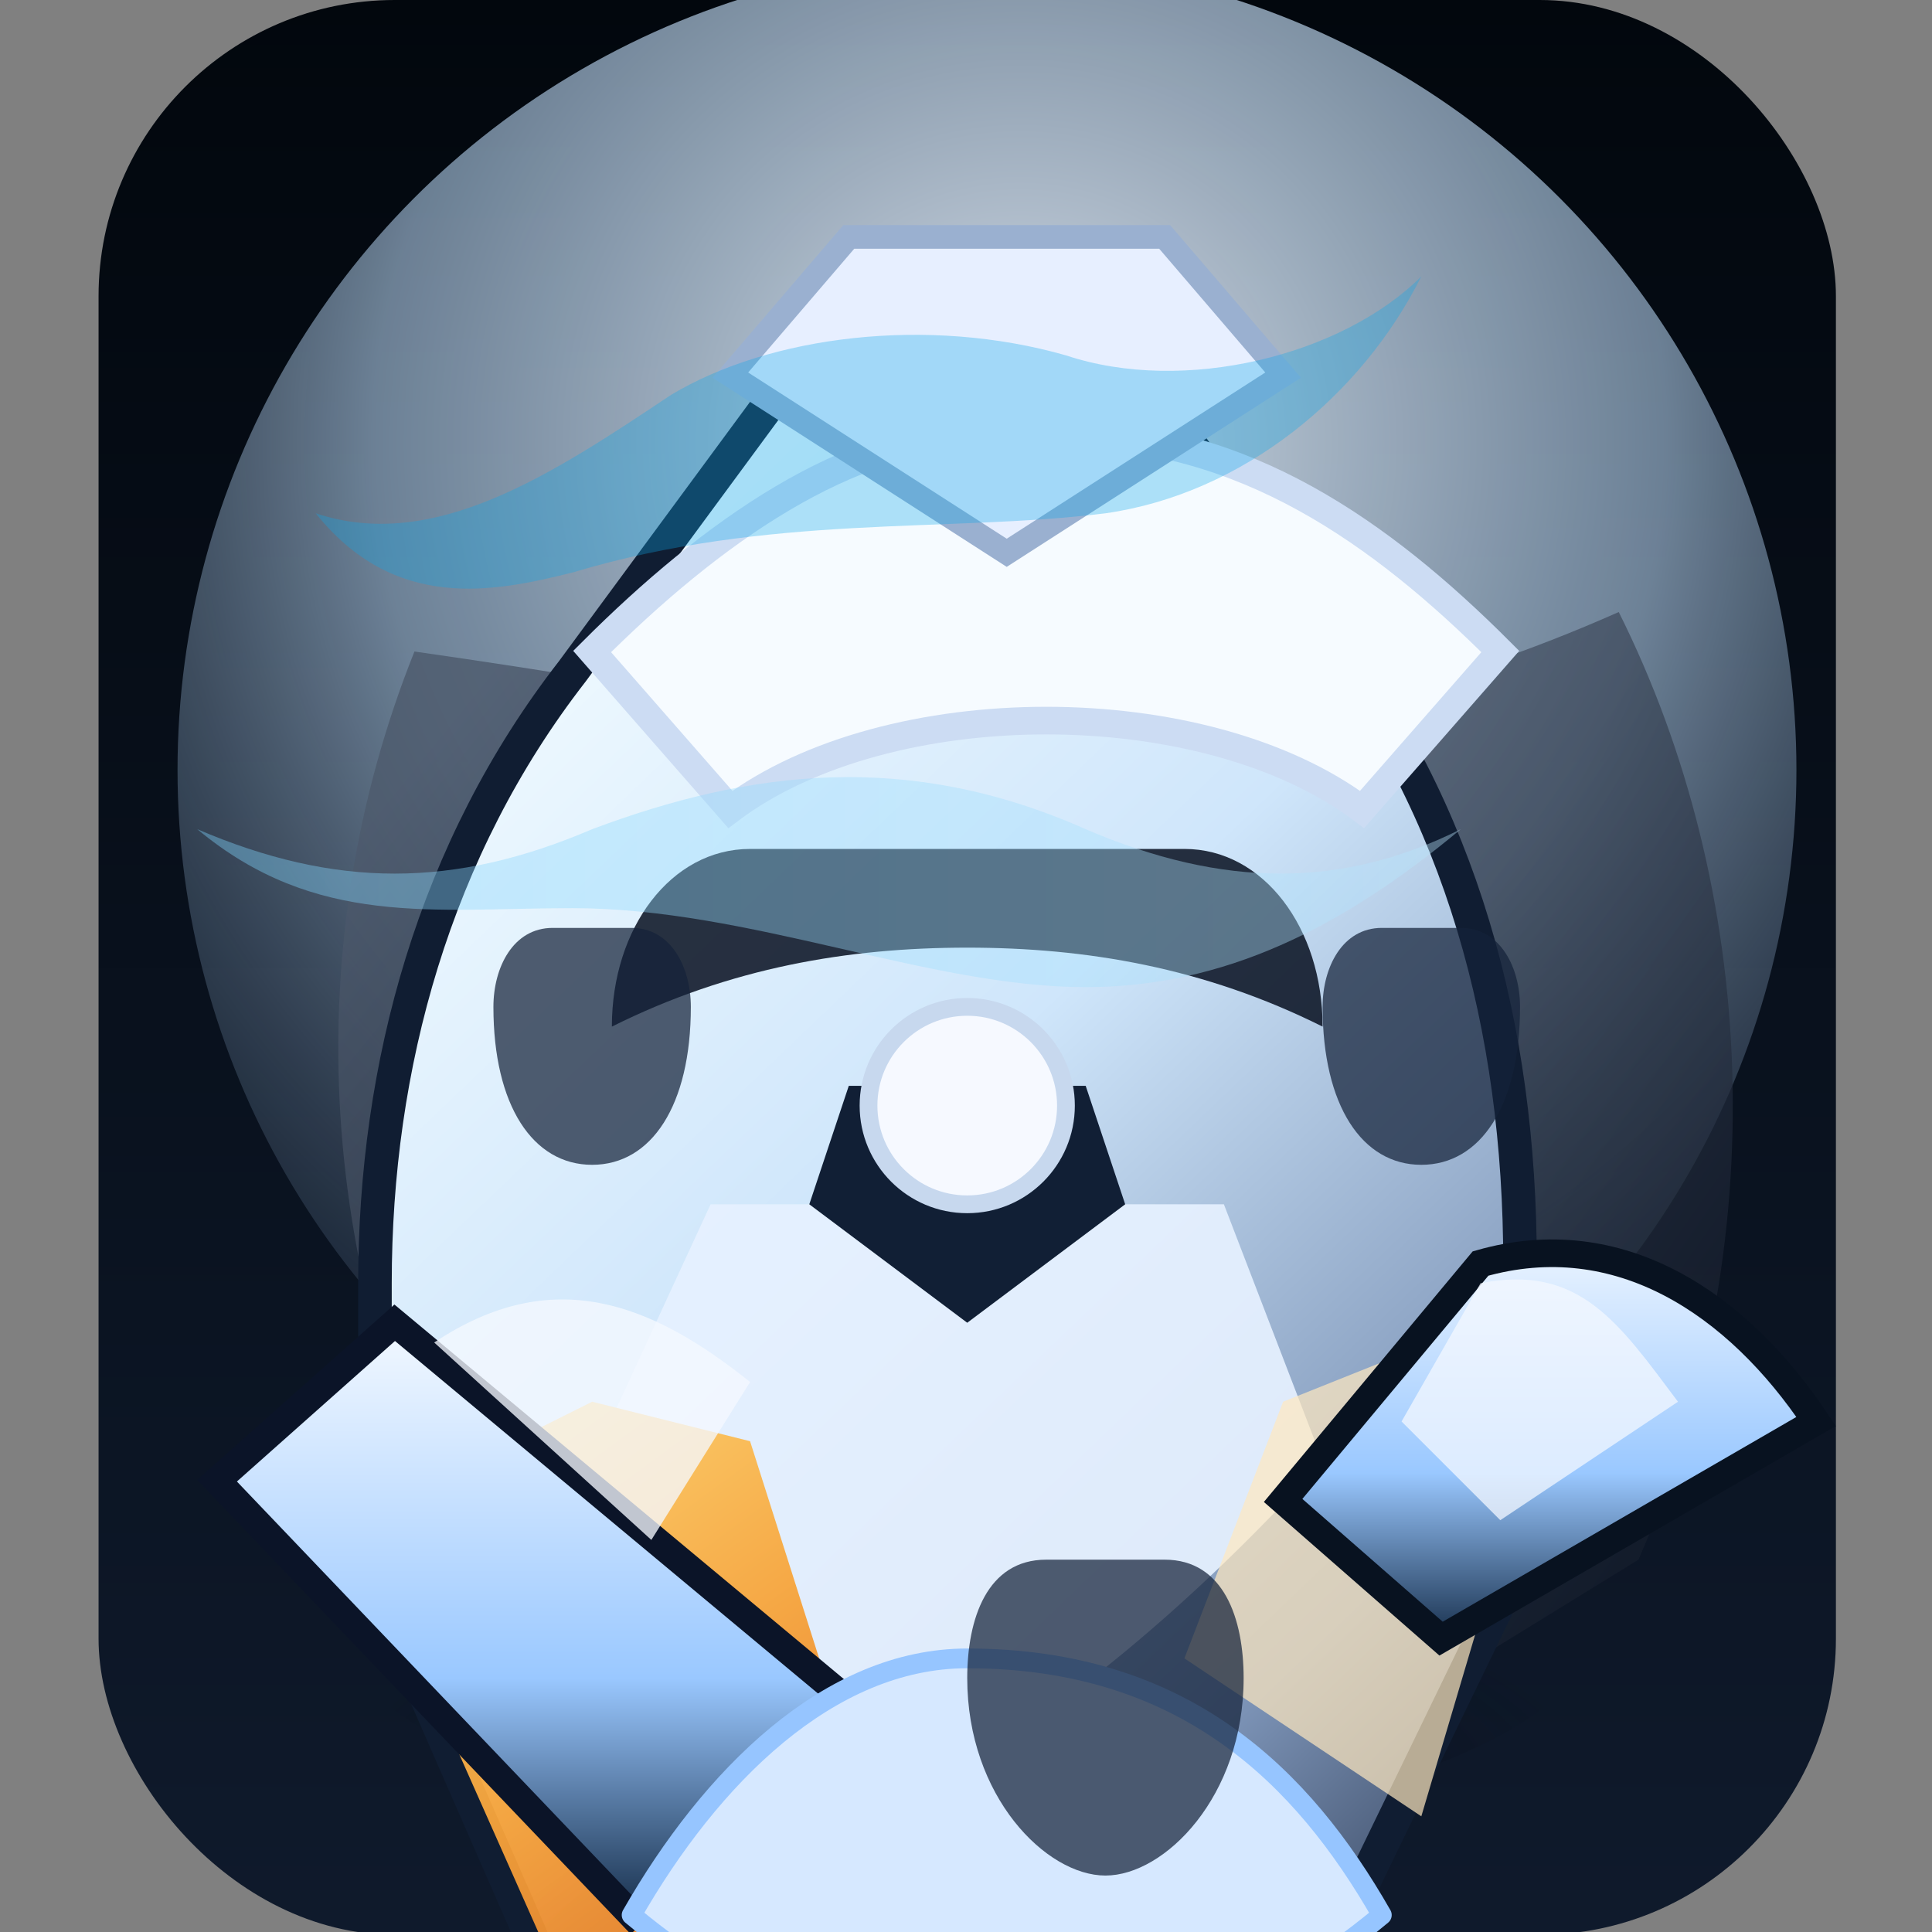 <svg xmlns="http://www.w3.org/2000/svg" viewBox="0 0 64 64" width="64" height="64" role="img" aria-labelledby="title desc">
  <rect x="0" y="0" width="64" height="64" fill="#808080" stroke="none"/>
  <title id="title">Avanto Marauder v1</title>
  <desc id="desc">First-pass production render of the avanto marauder wielding twin frost axes amid blizzard shards.</desc>
  <defs>
    <linearGradient id="marauder-sky" x1="0%" x2="0%" y1="0%" y2="100%">
      <stop offset="0" stop-color="#02070d" />
      <stop offset="1" stop-color="#0f1a2c" />
    </linearGradient>
    <radialGradient id="marauder-aurora" cx="52%" cy="30%" r="86%">
      <stop offset="0" stop-color="#f0f7ff" stop-opacity="0.9" />
      <stop offset="0.46" stop-color="#c0e0ff" stop-opacity="0.55" />
      <stop offset="1" stop-color="#16263f" stop-opacity="0" />
    </radialGradient>
    <linearGradient id="marauder-fur" x1="12%" x2="88%" y1="12%" y2="92%">
      <stop offset="0" stop-color="#4d5a6d" />
      <stop offset="1" stop-color="#111827" />
    </linearGradient>
    <linearGradient id="marauder-armor" x1="24%" x2="76%" y1="8%" y2="100%">
      <stop offset="0" stop-color="#f2fbff" />
      <stop offset="0.4" stop-color="#cfe6fb" />
      <stop offset="0.78" stop-color="#7b92b5" />
      <stop offset="1" stop-color="#27344c" />
    </linearGradient>
    <linearGradient id="marauder-wrap" x1="20%" x2="80%" y1="0%" y2="100%">
      <stop offset="0" stop-color="#ffd770" />
      <stop offset="0.5" stop-color="#f6a43c" />
      <stop offset="1" stop-color="#dd6b21" />
    </linearGradient>
    <linearGradient id="marauder-axe" x1="0%" x2="0%" y1="0%" y2="100%">
      <stop offset="0" stop-color="#f2f8ff" />
      <stop offset="0.6" stop-color="#9ac8ff" />
      <stop offset="1" stop-color="#18304d" />
    </linearGradient>
    <radialGradient id="marauder-shadow" cx="50%" cy="88%" r="50%">
      <stop offset="0" stop-color="rgba(6,10,20,0.6)" />
      <stop offset="1" stop-color="rgba(6,10,20,0)" />
    </radialGradient>
    <linearGradient id="marauder-ice" x1="0%" x2="100%" y1="0%" y2="0%">
      <stop offset="0" stop-color="#7dd3fc" />
      <stop offset="1" stop-color="#bae6fd" />
    </linearGradient>
  </defs>
  <g transform="translate(3.265, 0) scale(0.327)">
      <rect width="176" height="196" rx="30" fill="url(#marauder-sky)" />
      <circle cx="90" cy="78" r="82" fill="url(#marauder-aurora)" />
      <ellipse cx="88" cy="164" rx="64" ry="22" fill="url(#marauder-shadow)" />
      <path d="M32 66c-12 30-10 64 6 94l28 16c-2-36 10-70 38-96-24-6-44-10-72-14Z" fill="url(#marauder-fur)" opacity="0.82" />
      <path d="M154 62c14 28 16 64 2 96l-26 16c4-38-6-72-34-96 22-4 40-8 58-16Z" fill="url(#marauder-fur)" opacity="0.66" />
      <path d="M76 30 48 68c-14 18-20 40-20 62v30l28 64h56l32-66v-30c0-24-6-46-20-64L100 30H76Z" fill="url(#marauder-armor)" stroke="#101d32" stroke-width="3.4" stroke-linejoin="round" />
      <path d="M62 122h52l10 26c-18 20-34 30-36 30s-22-10-38-30l12-26Z" fill="#e6f1ff" opacity="0.92" />
      <path d="M90 44c-14 0-28 10-40 22l14 16c16-12 48-12 64 0l14-16c-12-12-26-22-44-22Z" fill="#f6fbff" stroke="#ccdcf3" stroke-width="2.8" />
      <path d="M76 24h32l12 14-28 18-28-18 12-14Z" fill="#e7efff" stroke="#9ab0d0" stroke-width="2.4" />
      <path d="M66 146l14 44-30 18-24-54 24-12 16 4Z" fill="url(#marauder-wrap)" opacity="0.96" />
      <path d="M120 142l30-12-16 54-24-16 10-26Z" fill="#ffe8bf" opacity="0.7" />
      <path d="M30 134 12 150l42 44 24-20-48-40Z" fill="url(#marauder-axe)" stroke="#0b1428" stroke-width="2.8" />
      <path d="M34 136c12-8 22-4 32 4l-10 16-22-20Z" fill="#f5f8ff" opacity="0.78" />
      <path d="M140 128c14-4 26 4 34 16l-38 22-16-14 20-24Z" fill="url(#marauder-axe)" stroke="#081220" stroke-width="2.8" />
      <path d="M140 130c10-2 14 4 20 12l-18 12-10-10 8-14Z" fill="#f4f8ff" opacity="0.74" />
      <path d="M88 168c-14 0-26 12-34 26 12 10 24 14 38 14s26-4 38-14c-8-14-20-26-42-26Z" fill="#d6e8ff" stroke="#96c5ff" stroke-width="2" stroke-linejoin="round" />
      <path d="M76 110h24l4 12-16 12-16-12 4-12Z" fill="#111f35" />
      <circle cx="88" cy="112" r="10" fill="#f6f9ff" stroke="#c7d8ee" stroke-width="1.8" />
      <path d="M66 86c-8 0-14 8-14 18 12-6 24-8 36-8s24 2 36 8c0-10-6-18-14-18H66Z" fill="#070f1f" opacity="0.85" />
      <path d="M96 158c-6 0-8 6-8 12 0 12 8 20 14 20s14-8 14-20c0-6-2-12-8-12H96Z" fill="#14223a" opacity="0.72" />
      <path d="M46 94c-4 0-6 4-6 8 0 10 4 16 10 16s10-6 10-16c0-4-2-8-6-8H46Z" fill="#14223a" opacity="0.72" />
      <path d="M130 94c-4 0-6 4-6 8 0 10 4 16 10 16s10-6 10-16c0-4-2-8-6-8h-8Z" fill="#14223a" opacity="0.72" />
      <path d="M22 52c12 4 24-4 36-12 10-6 26-8 40-4 12 4 28 0 36-8-6 12-18 22-32 24-16 2-34 0-54 6-8 2-18 4-26-6Z" fill="#0ea5e9" opacity="0.32" />
      <path d="M10 84c14 6 26 6 40 0 16-6 32-8 50 0 14 6 26 6 38 0-12 10-24 16-38 16-16 0-34-8-52-8-14 0-26 2-38-8Z" fill="url(#marauder-ice)" opacity="0.4" />
  </g>
</svg>

